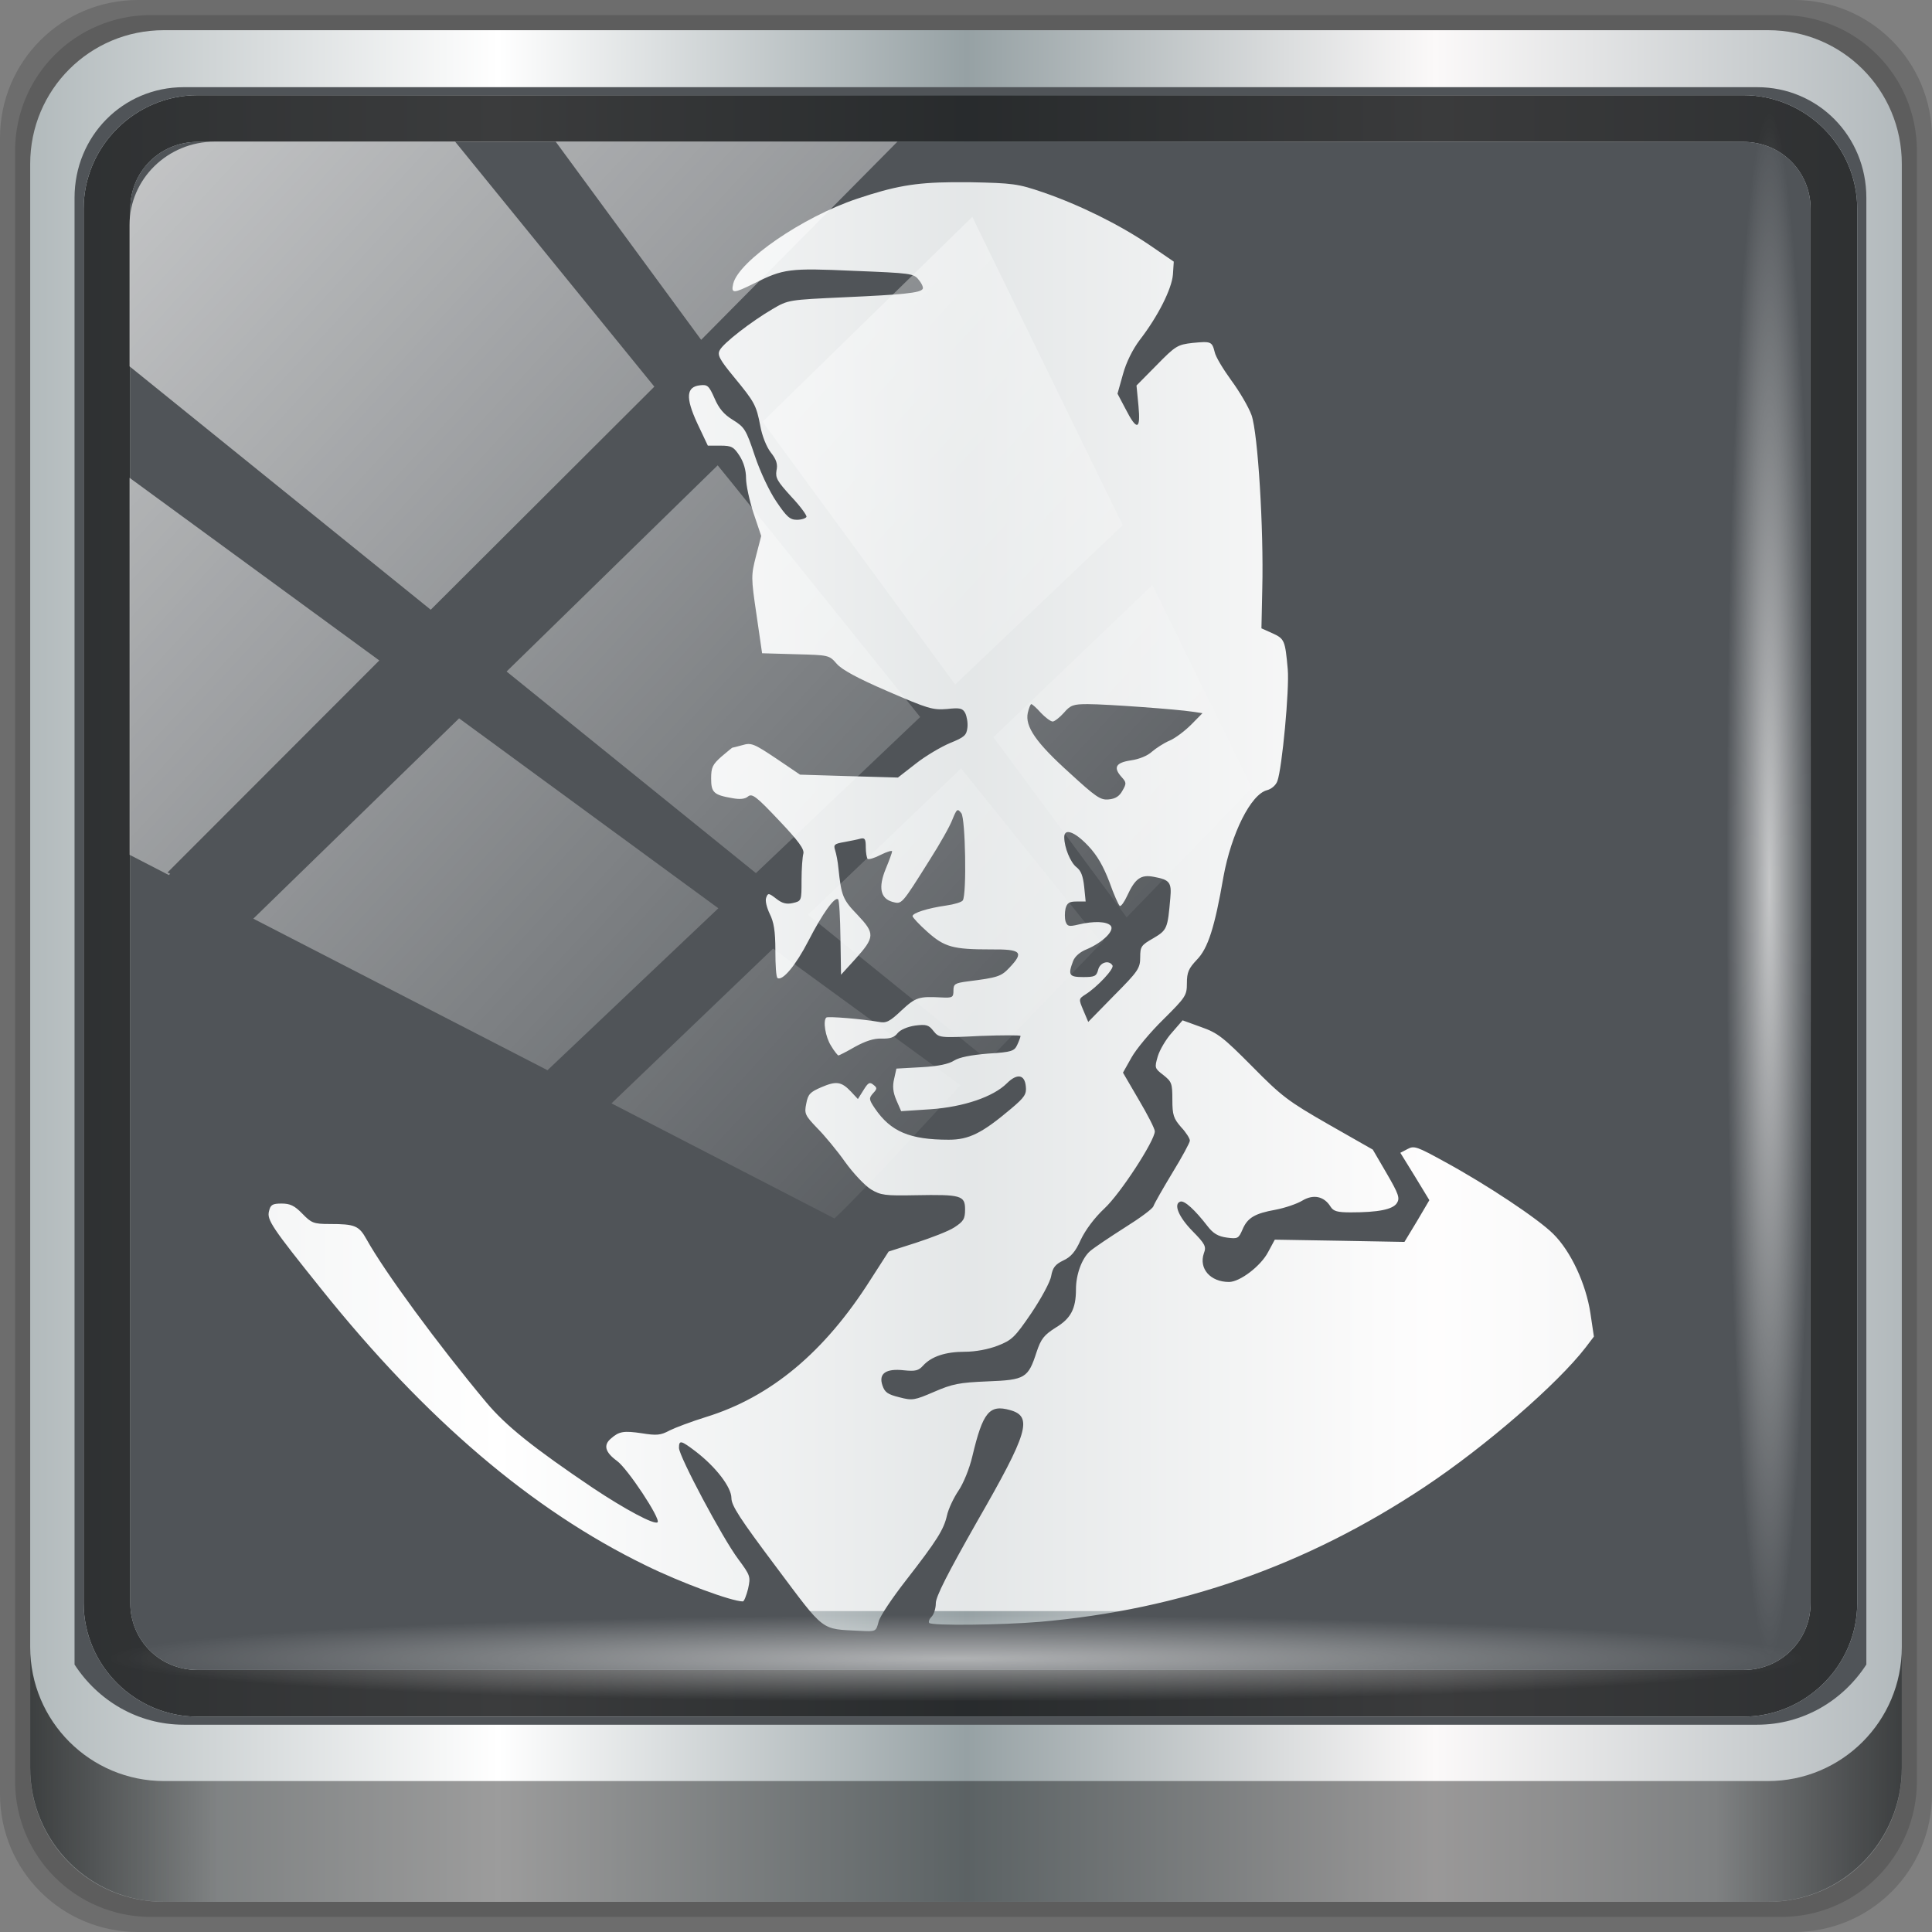 <?xml version="1.0" encoding="UTF-8" standalone="no"?>
<svg
   xmlns:dc="http://purl.org/dc/elements/1.1/"
   xmlns:cc="http://creativecommons.org/ns#"
   xmlns:rdf="http://www.w3.org/1999/02/22-rdf-syntax-ns#"
   xmlns:svg="http://www.w3.org/2000/svg"
   xmlns="http://www.w3.org/2000/svg"
   xmlns:xlink="http://www.w3.org/1999/xlink"
   xmlns:sodipodi="http://sodipodi.sourceforge.net/DTD/sodipodi-0.dtd"
   xmlns:inkscape="http://www.inkscape.org/namespaces/inkscape"
   viewBox="0 0 48 48"
   id="svg2"
   version="1.1"
   inkscape:version="0.92.2 5c3e80d, 2017-08-06"
   sodipodi:docname="steam_icon_224260.svg">
  <rect x="0" y="0" width="48" height="48" fill="#808080" stroke="none"/>
  <sodipodi:namedview
     pagecolor="#ffffff"
     bordercolor="#666666"
     borderopacity="1"
     objecttolerance="10"
     gridtolerance="10"
     guidetolerance="10"
     inkscape:pageopacity="0"
     inkscape:pageshadow="2"
     inkscape:window-width="1280"
     inkscape:window-height="943"
     id="namedview57"
     showgrid="false"
     inkscape:object-nodes="true"
     inkscape:snap-smooth-nodes="true"
     inkscape:zoom="8.4037384"
     inkscape:cx="19.955272"
     inkscape:cy="27.706756"
     inkscape:window-x="0"
     inkscape:window-y="19"
     inkscape:window-maximized="1"
     inkscape:current-layer="svg2"
     inkscape:snap-global="false">
    <inkscape:grid
       type="xygrid"
       id="grid4471" />
  </sodipodi:namedview>
  <defs
     id="defs4">
    <linearGradient
       id="linearGradient3764"
       x1="1"
       x2="47"
       gradientUnits="userSpaceOnUse"
       gradientTransform="matrix(0,-1,1,0,-1.5e-6,48)">
      <stop
         style="stop-color:#333;stop-opacity:1"
         id="stop7" />
      <stop
         offset="1"
         style="stop-color:#3d3d3d;stop-opacity:1"
         id="stop9" />
    </linearGradient>
    <clipPath
       id="clipPath-659501462">
      <g
         transform="translate(0,-1004.362)"
         id="g12">
        <path
           d="m -24 13 c 0 1.105 -0.672 2 -1.5 2 -0.828 0 -1.5 -0.895 -1.5 -2 0 -1.105 0.672 -2 1.5 -2 0.828 0 1.5 0.895 1.5 2 z"
           transform="matrix(15.333,0,0,11.5,415,878.862)"
           style="fill:#1890d0"
           id="path14" />
      </g>
    </clipPath>
    <clipPath
       id="clipPath-667606058">
      <g
         transform="translate(0,-1004.362)"
         id="g17">
        <path
           d="m -24 13 c 0 1.105 -0.672 2 -1.5 2 -0.828 0 -1.5 -0.895 -1.5 -2 0 -1.105 0.672 -2 1.5 -2 0.828 0 1.5 0.895 1.5 2 z"
           transform="matrix(15.333,0,0,11.5,415,878.862)"
           style="fill:#1890d0"
           id="path19" />
      </g>
    </clipPath>
    <linearGradient
       id="linearGradient3764-6"
       x1="1"
       x2="47"
       gradientUnits="userSpaceOnUse"
       gradientTransform="matrix(0,-1,1,0,-1.5e-6,48)">
      <stop
         style="stop-color:#333;stop-opacity:1"
         id="stop7-7" />
      <stop
         offset="1"
         style="stop-color:#3d3d3d;stop-opacity:1"
         id="stop9-1" />
    </linearGradient>
    <linearGradient
       inkscape:collect="always"
       xlink:href="#linearGradient6139-0"
       id="linearGradient4071"
       gradientUnits="userSpaceOnUse"
       gradientTransform="matrix(0.554,0,0,0.554,-2.571,-2.018)"
       x1="6"
       y1="47"
       x2="90"
       y2="47" />
    <linearGradient
       id="linearGradient6139-0">
      <stop
         id="stop6141-2"
         offset="0"
         style="stop-color:#b2babc;stop-opacity:1" />
      <stop
         style="stop-color:#ffffff;stop-opacity:1;"
         offset="0.25"
         id="stop6151-0" />
      <stop
         style="stop-color:#96a1a4;stop-opacity:1"
         offset="0.5"
         id="stop6147-1" />
      <stop
         id="stop6149-4"
         offset="0.75"
         style="stop-color:#fbf9f9;stop-opacity:1;" />
      <stop
         id="stop6143-4"
         offset="1"
         style="stop-color:#b2b9bc;stop-opacity:1" />
    </linearGradient>
    <linearGradient
       gradientTransform="scale(0.5)"
       inkscape:collect="always"
       xlink:href="#linearGradient3832-0-6-1-1"
       id="linearGradient4129"
       x1="1.5"
       y1="88.172"
       x2="94.5"
       y2="88.172"
       gradientUnits="userSpaceOnUse" />
    <linearGradient
       id="linearGradient3832-0-6-1-1">
      <stop
         style="stop-color:#000000;stop-opacity:1;"
         offset="0"
         id="stop3834-6-3-7-1" />
      <stop
         id="stop3872-2-4"
         offset="0.1"
         style="stop-color:#000000;stop-opacity:0.588;" />
      <stop
         style="stop-color:#000000;stop-opacity:0.588;"
         offset="0.9"
         id="stop3844-6-2-7-6" />
      <stop
         style="stop-color:#000000;stop-opacity:1;"
         offset="1"
         id="stop3836-5-0-2-9" />
    </linearGradient>
    <radialGradient
       inkscape:collect="always"
       xlink:href="#linearGradient3737"
       id="radialGradient7462-1"
       gradientUnits="userSpaceOnUse"
       gradientTransform="matrix(0.488,0,0,0.025,16.949,40.083)"
       cx="13.948"
       cy="44.893"
       fx="13.948"
       fy="44.893"
       r="43.199" />
    <linearGradient
       id="linearGradient3737">
      <stop
         offset="0"
         style="stop-color:#ffffff;stop-opacity:1"
         id="stop3739" />
      <stop
         offset="1"
         style="stop-color:#ffffff;stop-opacity:0"
         id="stop3741" />
    </linearGradient>
    <radialGradient
       inkscape:collect="always"
       xlink:href="#linearGradient3737"
       id="radialGradient7464-0"
       gradientUnits="userSpaceOnUse"
       gradientTransform="matrix(0.444,0,0,0.025,15.772,-45.084)"
       cx="13.948"
       cy="44.893"
       fx="13.948"
       fy="44.893"
       r="43.199" />
    <linearGradient
       inkscape:collect="always"
       xlink:href="#linearGradient3737"
       id="linearGradient4767"
       gradientUnits="userSpaceOnUse"
       x1="2.771"
       y1="-28.642"
       x2="50.528"
       y2="14.514" />
    <clipPath
       id="clipPath4156-4-1-9"
       clipPathUnits="userSpaceOnUse">
      <path
         inkscape:connector-curvature="0"
         id="path4158-0-8-3"
         d="m 27.046,-55.695 -14.214,13.321 h 0.061 l 15.653,21.771 10.231,-10.546 C 38.562,-32.302 27.468,-54.819 27.046,-55.695 Z M 9.647,-39.383 -5.241,-25.321 15.988,-7.806 26.372,-18.383 Z m 31.491,12.951 -9.741,9.714 8.945,12.458 7.781,-7.555 z m -49.84,4.379 -13.754,12.982 26.283,13.846 0.061,-0.062 -0.123,-0.062 L 13.599,-5.401 -8.702,-22.053 Z m 38.015,7.401 -9.803,9.775 11.579,9.559 7.628,-7.401 -8.669,-11.009 z m 20.187,5.674 -7.383,7.216 6.188,8.542 5.82,-6.137 z m -32.195,6.322 -9.557,9.498 13.662,7.185 7.934,-7.678 z m 23.312,2.374 -7.107,6.938 8.363,6.907 5.361,-5.674 -0.061,-0.092 -0.092,0.123 -6.464,-8.203 z m -8.73,8.542 -7.505,7.339 10.354,5.458 c 1.397,-1.321 5.675,-6.123 5.851,-6.322 z"
         style="opacity:0.6;fill:#ffffff;fill-opacity:1;stroke:none" />
    </clipPath>
  </defs>
  <g
     id="g3449"
     transform="matrix(0.125,0,0,-0.125,0,640)"
     style="fill:#000000;stroke:none" />
  <path
     style="display:inline;opacity:0.15;fill:#000000;fill-opacity:1;fill-rule:nonzero;stroke:none;stroke-width:0.5"
     d="M 44.571,0 H 3.429 C 1.529,0 2.0851044e-7,1.529 2.0851044e-7,3.429 V 44.571 C 2.0851044e-7,46.471 1.529,48 3.429,48 H 44.571 C 46.471,48 48,46.471 48,44.571 V 3.429 C 48,1.529 46.471,0 44.571,0 Z"
     id="path3288-7"
     inkscape:connector-curvature="0" />
  <path
     inkscape:connector-curvature="0"
     id="path4085-5"
     d="M 44.25,0.375 H 3.75 c -1.87,0 -3.375,1.505 -3.375,3.375 V 44.25 c 0,1.87 1.505,3.375 3.375,3.375 H 44.25 C 46.12,47.625 47.625,46.12 47.625,44.25 V 3.75 C 47.625,1.88 46.12,0.375 44.25,0.375 Z"
     style="display:inline;opacity:0.15;fill:#000000;fill-opacity:1;fill-rule:nonzero;stroke:none;stroke-width:0.5" />
  <path
     style="display:inline;fill:url(#linearGradient4071);fill-opacity:1;fill-rule:nonzero;stroke:none;stroke-width:0.5"
     d="M 43.929,0.75 H 4.071 C 2.231,0.75 0.75,2.231 0.75,4.071 V 43.929 c 0,1.84 1.481,3.321 3.321,3.321 H 43.929 c 1.84,0 3.321,-1.481 3.321,-3.321 V 4.071 C 47.25,2.231 45.769,0.75 43.929,0.75 Z"
     id="rect4251-1-9"
     inkscape:connector-curvature="0" />
  <rect
     style="opacity:1;fill:#ffffff;fill-opacity:0.739;stroke:none;stroke-width:0.1;stroke-linecap:round;stroke-linejoin:miter;stroke-miterlimit:4;stroke-dasharray:none;stroke-dashoffset:0;stroke-opacity:0.783;paint-order:markers stroke fill"
     id="rect947"
     width="37.245"
     height="35.579"
     x="4.998"
     y="4.448" />
  <path
     inkscape:connector-curvature="0"
     id="path4989-2"
     d="m 4.913,2.365 c -1.558,0 -2.834,1.27 -2.834,2.823 V 39.827 c 0,1.553 1.276,2.823 2.834,2.823 H 43.308 c 1.558,0 2.834,-1.27 2.834,-2.823 V 5.188 c 0,-1.553 -1.276,-2.823 -2.834,-2.823 z m 0,1.16 H 43.308 c 0.944,0 1.676,0.74 1.676,1.663 V 39.827 c 0,0.923 -0.732,1.663 -1.676,1.663 H 4.913 c -0.944,0 -1.676,-0.74 -1.676,-1.663 V 5.188 c 0,-0.923 0.732,-1.663 1.676,-1.663 z"
     style="color:#000000;font-style:normal;font-variant:normal;font-weight:normal;font-stretch:normal;font-size:medium;line-height:normal;font-family:Sans;-inkscape-font-specification:Sans;text-indent:0;text-align:start;text-decoration:none;text-decoration-line:none;letter-spacing:normal;word-spacing:normal;text-transform:none;writing-mode:lr-tb;direction:ltr;baseline-shift:baseline;text-anchor:start;display:inline;overflow:visible;visibility:visible;fill:#101213;fill-opacity:0.817;stroke:none;stroke-width:1.188;marker:none;enable-background:accumulate;opacity:1" />
  <path
     style="display:inline;opacity:1;fill:#505458;fill-opacity:1;fill-rule:nonzero;stroke:none;stroke-width:0.546"
     d="M 4.566 2.166 C 3.053 2.166 1.852 3.382 1.852 4.914 L 1.852 16.299 L 1.852 20.146 L 1.852 41.355 C 2.433 42.251 3.425 42.85 4.566 42.85 L 6.738 42.85 L 41.482 42.85 L 43.656 42.85 C 44.798 42.85 45.788 42.251 46.369 41.355 L 46.369 20.146 L 46.369 16.299 L 46.369 4.914 C 46.369 3.382 45.169 2.166 43.656 2.166 L 4.566 2.166 z M 4.912 2.365 L 43.309 2.365 C 44.867 2.365 46.143 3.634 46.143 5.188 L 46.143 39.826 C 46.143 41.379 44.867 42.65 43.309 42.65 L 4.912 42.65 C 3.354 42.65 2.078 41.379 2.078 39.826 L 2.078 5.188 C 2.078 3.634 3.354 2.365 4.912 2.365 z M 4.912 3.525 C 3.968 3.525 3.236 4.264 3.236 5.188 L 3.236 39.826 C 3.236 40.749 3.968 41.49 4.912 41.49 L 43.309 41.49 C 44.253 41.49 44.984 40.749 44.984 39.826 L 44.984 5.188 C 44.984 4.264 44.253 3.525 43.309 3.525 L 4.912 3.525 z M 23.656 4.527 C 23.79 4.526 23.933 4.526 24.086 4.527 C 25.174 4.549 25.291 4.565 25.922 4.781 C 26.821 5.091 27.802 5.575 28.549 6.08 L 29.162 6.5 L 29.141 6.822 C 29.112 7.176 28.773 7.856 28.316 8.447 C 28.142 8.678 27.98 9.001 27.9 9.297 L 27.764 9.781 L 27.961 10.154 C 28.244 10.71 28.343 10.69 28.285 10.084 L 28.236 9.578 L 28.736 9.072 C 29.208 8.589 29.259 8.563 29.629 8.52 C 30.086 8.476 30.112 8.484 30.178 8.744 C 30.199 8.86 30.387 9.168 30.59 9.449 C 30.793 9.723 31.021 10.112 31.094 10.314 C 31.253 10.762 31.398 13.149 31.361 14.621 L 31.34 15.611 L 31.615 15.734 C 31.913 15.871 31.929 15.907 31.994 16.629 C 32.038 17.12 31.852 19.096 31.736 19.406 C 31.7 19.507 31.591 19.602 31.482 19.631 C 31.076 19.732 30.592 20.71 30.396 21.785 C 30.179 23.041 30.012 23.562 29.736 23.844 C 29.533 24.06 29.488 24.154 29.488 24.428 C 29.488 24.731 29.459 24.774 28.908 25.322 C 28.582 25.64 28.227 26.066 28.111 26.275 L 27.9 26.65 L 28.291 27.32 C 28.509 27.688 28.691 28.042 28.691 28.107 C 28.691 28.338 27.836 29.657 27.438 30.025 C 27.191 30.256 26.966 30.559 26.85 30.805 C 26.719 31.101 26.603 31.232 26.414 31.318 C 26.218 31.412 26.153 31.497 26.117 31.699 C 26.095 31.844 25.87 32.257 25.623 32.625 C 25.21 33.231 25.139 33.295 24.791 33.432 C 24.552 33.525 24.232 33.584 23.971 33.584 C 23.492 33.584 23.142 33.699 22.932 33.93 C 22.823 34.052 22.744 34.074 22.461 34.045 C 22.011 33.994 21.822 34.124 21.924 34.42 C 21.982 34.593 22.054 34.643 22.344 34.715 C 22.67 34.801 22.721 34.789 23.207 34.58 C 23.657 34.385 23.824 34.349 24.535 34.32 C 25.471 34.284 25.544 34.239 25.754 33.59 C 25.863 33.265 25.935 33.17 26.232 32.982 C 26.602 32.759 26.732 32.517 26.732 32.033 C 26.732 31.665 26.877 31.266 27.08 31.086 C 27.189 30.992 27.581 30.731 27.943 30.5 C 28.313 30.269 28.634 30.034 28.656 29.969 C 28.678 29.904 28.888 29.535 29.127 29.139 C 29.366 28.749 29.562 28.388 29.562 28.338 C 29.562 28.287 29.469 28.136 29.346 28.006 C 29.157 27.789 29.127 27.703 29.127 27.32 C 29.127 26.916 29.111 26.873 28.9 26.707 C 28.683 26.541 28.684 26.527 28.764 26.246 C 28.814 26.08 28.974 25.811 29.119 25.652 L 29.381 25.35 L 29.844 25.518 C 30.257 25.662 30.395 25.776 31.105 26.49 C 31.845 27.241 32 27.358 33.008 27.936 L 34.107 28.562 L 34.451 29.152 C 34.749 29.665 34.785 29.768 34.705 29.891 C 34.604 30.049 34.242 30.121 33.561 30.121 C 33.227 30.121 33.129 30.094 33.057 29.979 C 32.897 29.719 32.629 29.664 32.354 29.83 C 32.223 29.909 31.925 30.011 31.693 30.055 C 31.171 30.148 30.99 30.257 30.867 30.553 C 30.773 30.769 30.751 30.784 30.482 30.748 C 30.265 30.719 30.14 30.645 30.002 30.465 C 29.69 30.061 29.426 29.817 29.324 29.854 C 29.15 29.911 29.281 30.234 29.629 30.588 C 29.941 30.905 29.975 30.971 29.91 31.137 C 29.78 31.519 30.071 31.85 30.535 31.85 C 30.804 31.85 31.325 31.454 31.506 31.107 L 31.672 30.799 L 33.285 30.826 L 34.893 30.855 L 35.207 30.336 L 35.512 29.818 L 35.156 29.232 L 34.791 28.641 L 34.975 28.545 C 35.134 28.458 35.213 28.49 35.895 28.865 C 36.954 29.442 38.216 30.284 38.586 30.652 C 39.028 31.085 39.405 31.902 39.514 32.631 L 39.6 33.207 L 39.391 33.482 C 38.694 34.384 36.909 35.935 35.4 36.938 C 32.463 38.893 29.33 39.992 25.826 40.295 C 24.869 40.374 23.158 40.394 23.086 40.322 C 23.064 40.293 23.085 40.228 23.143 40.17 C 23.201 40.112 23.25 39.962 23.25 39.832 C 23.25 39.666 23.543 39.094 24.275 37.803 C 25.545 35.595 25.667 35.192 25.094 35.033 C 24.579 34.889 24.419 35.083 24.158 36.18 C 24.086 36.49 23.934 36.859 23.811 37.039 C 23.694 37.212 23.564 37.486 23.527 37.652 C 23.448 37.999 23.289 38.26 22.498 39.277 C 22.172 39.696 21.866 40.148 21.83 40.285 C 21.765 40.538 21.764 40.539 21.365 40.518 C 20.379 40.467 20.509 40.567 19.283 38.93 C 18.384 37.732 18.172 37.406 18.172 37.219 C 18.172 36.952 17.789 36.448 17.281 36.059 C 16.919 35.784 16.869 35.771 16.869 35.973 C 16.869 36.182 17.955 38.222 18.34 38.734 C 18.645 39.146 18.651 39.17 18.586 39.473 C 18.542 39.646 18.486 39.787 18.457 39.787 C 18.181 39.787 16.911 39.32 16.033 38.887 C 13.219 37.516 10.578 35.266 7.988 32.033 C 6.755 30.496 6.626 30.306 6.684 30.09 C 6.72 29.931 6.771 29.902 6.996 29.902 C 7.206 29.902 7.316 29.952 7.512 30.154 C 7.737 30.385 7.789 30.41 8.195 30.41 C 8.819 30.41 8.919 30.452 9.107 30.791 C 9.557 31.599 10.869 33.39 12.08 34.84 C 12.566 35.424 13.263 35.978 14.729 36.967 C 15.519 37.493 16.258 37.892 16.338 37.82 C 16.418 37.734 15.591 36.484 15.33 36.297 C 15.033 36.08 14.982 35.9 15.186 35.734 C 15.381 35.561 15.503 35.544 15.945 35.609 C 16.308 35.667 16.412 35.662 16.637 35.539 C 16.782 35.467 17.187 35.315 17.535 35.207 C 19.153 34.709 20.488 33.591 21.627 31.795 L 22.078 31.094 L 22.756 30.877 C 23.133 30.754 23.562 30.59 23.707 30.496 C 23.939 30.345 23.977 30.285 23.977 30.047 C 23.977 29.701 23.876 29.674 22.744 29.695 C 21.99 29.71 21.88 29.695 21.641 29.551 C 21.488 29.457 21.201 29.152 20.998 28.871 C 20.795 28.582 20.478 28.202 20.297 28.021 C 20 27.711 19.98 27.665 20.031 27.42 C 20.075 27.182 20.127 27.132 20.41 27.01 C 20.78 26.851 20.907 26.872 21.146 27.125 L 21.314 27.305 L 21.453 27.084 C 21.569 26.896 21.607 26.874 21.701 26.953 C 21.795 27.025 21.795 27.052 21.693 27.16 C 21.585 27.283 21.584 27.313 21.736 27.537 C 22.128 28.114 22.6 28.316 23.572 28.316 C 24.073 28.316 24.398 28.156 25.123 27.543 C 25.457 27.262 25.508 27.183 25.486 26.988 C 25.457 26.692 25.268 26.663 25.014 26.916 C 24.68 27.248 23.948 27.501 23.121 27.559 L 22.389 27.607 L 22.271 27.336 C 22.184 27.134 22.171 26.983 22.215 26.803 L 22.271 26.549 L 22.896 26.514 C 23.31 26.492 23.576 26.434 23.707 26.348 C 23.838 26.268 24.116 26.212 24.551 26.176 C 25.138 26.14 25.203 26.114 25.275 25.955 C 25.319 25.861 25.355 25.76 25.355 25.738 C 25.355 25.717 24.899 25.717 24.348 25.738 C 23.339 25.789 23.331 25.783 23.193 25.617 C 23.077 25.466 23.019 25.444 22.736 25.48 C 22.548 25.509 22.373 25.581 22.301 25.668 C 22.221 25.776 22.105 25.81 21.902 25.803 C 21.714 25.796 21.503 25.864 21.242 26.008 C 21.032 26.13 20.845 26.223 20.83 26.223 C 20.816 26.223 20.724 26.116 20.645 25.979 C 20.507 25.762 20.442 25.361 20.529 25.281 C 20.566 25.245 21.432 25.317 21.838 25.389 C 22.019 25.425 22.106 25.38 22.396 25.105 C 22.752 24.774 22.832 24.752 23.383 24.781 C 23.666 24.796 23.688 24.779 23.688 24.613 C 23.688 24.447 23.723 24.426 24.035 24.383 C 24.79 24.289 24.875 24.259 25.078 24.043 C 25.448 23.653 25.377 23.581 24.615 23.588 C 23.68 23.588 23.467 23.533 23.039 23.15 C 22.836 22.97 22.672 22.791 22.672 22.762 C 22.672 22.682 23.049 22.563 23.506 22.498 C 23.709 22.469 23.891 22.414 23.92 22.371 C 24.021 22.22 23.986 20.342 23.885 20.205 C 23.79 20.082 23.773 20.09 23.664 20.357 C 23.606 20.516 23.353 20.965 23.1 21.361 C 22.389 22.494 22.408 22.466 22.176 22.408 C 21.871 22.322 21.817 22.048 22.006 21.586 C 22.093 21.377 22.164 21.181 22.164 21.152 C 22.164 21.123 22.04 21.159 21.881 21.238 C 21.729 21.318 21.584 21.36 21.555 21.338 C 21.533 21.309 21.51 21.181 21.51 21.051 C 21.51 20.849 21.488 20.812 21.387 20.834 C 21.314 20.856 21.133 20.891 20.98 20.92 C 20.727 20.963 20.705 20.986 20.748 21.123 C 20.777 21.21 20.816 21.41 20.83 21.568 C 20.903 22.254 20.935 22.348 21.305 22.73 C 21.74 23.192 21.743 23.28 21.242 23.836 L 20.895 24.217 L 20.881 23.303 C 20.874 22.798 20.851 22.365 20.822 22.344 C 20.742 22.264 20.427 22.709 20.086 23.373 C 19.774 23.979 19.442 24.378 19.318 24.299 C 19.282 24.284 19.264 23.973 19.264 23.619 C 19.264 23.129 19.225 22.905 19.123 22.703 C 19.051 22.552 19.006 22.377 19.035 22.305 C 19.079 22.182 19.095 22.182 19.283 22.326 C 19.428 22.442 19.538 22.472 19.697 22.436 C 19.915 22.385 19.914 22.383 19.914 21.871 C 19.914 21.582 19.937 21.288 19.959 21.209 C 19.988 21.101 19.843 20.898 19.35 20.379 C 18.791 19.787 18.687 19.708 18.586 19.787 C 18.513 19.852 18.384 19.866 18.195 19.83 C 17.731 19.751 17.668 19.688 17.668 19.342 C 17.668 19.068 17.702 18.996 17.92 18.801 C 18.065 18.678 18.188 18.576 18.195 18.576 C 18.203 18.576 18.317 18.548 18.447 18.512 C 18.665 18.447 18.732 18.476 19.283 18.844 L 19.877 19.246 L 21.096 19.283 L 22.309 19.318 L 22.752 18.973 C 22.999 18.778 23.383 18.553 23.607 18.459 C 23.963 18.315 24.013 18.266 24.035 18.078 C 24.05 17.955 24.019 17.798 23.982 17.719 C 23.917 17.596 23.854 17.579 23.527 17.615 C 23.172 17.644 23.054 17.607 22.053 17.174 C 21.298 16.849 20.91 16.635 20.787 16.49 C 20.599 16.274 20.589 16.276 19.77 16.254 L 18.934 16.23 L 18.795 15.271 C 18.657 14.341 18.66 14.298 18.783 13.814 L 18.912 13.316 L 18.723 12.754 C 18.621 12.444 18.535 12.052 18.535 11.879 C 18.535 11.684 18.477 11.485 18.375 11.326 C 18.23 11.103 18.176 11.072 17.9 11.072 L 17.586 11.072 L 17.324 10.518 C 17.027 9.875 17.048 9.608 17.396 9.572 C 17.578 9.551 17.614 9.584 17.752 9.895 C 17.861 10.147 17.982 10.295 18.207 10.432 C 18.497 10.612 18.536 10.67 18.754 11.326 C 18.884 11.716 19.117 12.212 19.291 12.465 C 19.545 12.84 19.625 12.914 19.799 12.914 C 19.915 12.914 20.023 12.876 20.037 12.84 C 20.044 12.797 19.879 12.572 19.654 12.334 C 19.313 11.959 19.262 11.874 19.291 11.693 C 19.327 11.535 19.29 11.417 19.152 11.244 C 19.044 11.107 18.934 10.828 18.891 10.59 C 18.789 10.063 18.753 9.996 18.23 9.361 C 17.868 8.921 17.818 8.815 17.883 8.699 C 17.97 8.526 18.662 7.99 19.191 7.68 C 19.583 7.449 19.588 7.45 20.988 7.385 C 22.425 7.32 22.866 7.279 22.924 7.178 C 22.946 7.149 22.904 7.045 22.824 6.951 C 22.701 6.792 22.627 6.786 21.213 6.729 C 19.603 6.656 19.466 6.678 18.74 7.039 C 18.218 7.299 18.159 7.299 18.217 7.047 C 18.355 6.484 19.937 5.392 21.293 4.938 C 22.22 4.628 22.723 4.536 23.656 4.527 z M 25.623 17.494 C 25.601 17.494 25.564 17.588 25.535 17.711 C 25.463 18.05 25.74 18.453 26.574 19.203 C 27.227 19.802 27.342 19.883 27.545 19.861 C 27.712 19.847 27.814 19.78 27.887 19.643 C 27.988 19.469 27.987 19.44 27.871 19.311 C 27.653 19.072 27.713 18.948 28.098 18.891 C 28.301 18.862 28.51 18.777 28.619 18.676 C 28.721 18.589 28.917 18.46 29.055 18.402 C 29.193 18.345 29.432 18.165 29.592 18.006 L 29.875 17.719 L 29.627 17.682 C 29.264 17.624 27.497 17.494 27.025 17.494 C 26.67 17.494 26.597 17.516 26.43 17.711 C 26.328 17.826 26.198 17.926 26.154 17.926 C 26.104 17.926 25.97 17.826 25.861 17.711 C 25.753 17.588 25.645 17.494 25.623 17.494 z M 26.541 20.672 C 26.478 20.671 26.441 20.712 26.441 20.799 C 26.441 21.059 26.597 21.428 26.742 21.543 C 26.858 21.63 26.907 21.764 26.936 22.031 L 26.973 22.398 L 26.742 22.398 C 26.568 22.398 26.509 22.435 26.473 22.572 C 26.451 22.673 26.451 22.811 26.473 22.891 C 26.516 23.013 26.55 23.028 26.789 22.971 C 27.181 22.877 27.501 22.892 27.596 23 C 27.697 23.123 27.392 23.418 27 23.584 C 26.833 23.649 26.704 23.763 26.66 23.879 C 26.53 24.225 26.559 24.275 26.914 24.275 C 27.197 24.275 27.24 24.254 27.283 24.096 C 27.327 23.908 27.552 23.842 27.639 23.986 C 27.689 24.066 27.262 24.521 26.965 24.709 C 26.798 24.817 26.798 24.823 26.914 25.098 L 27.037 25.389 L 27.682 24.73 C 28.276 24.132 28.328 24.057 28.328 23.783 C 28.328 23.516 28.352 23.482 28.656 23.309 C 28.997 23.107 29.011 23.07 29.076 22.312 C 29.112 21.923 29.06 21.857 28.668 21.785 C 28.342 21.72 28.2 21.83 28.004 22.256 C 27.931 22.415 27.851 22.522 27.822 22.508 C 27.793 22.493 27.673 22.226 27.564 21.916 C 27.412 21.519 27.262 21.254 27.037 21.016 C 26.829 20.795 26.647 20.674 26.541 20.672 z "
     id="path106" />
  <path
     inkscape:connector-curvature="0"
     style="display:inline;opacity:0.658;fill:url(#linearGradient4129);fill-opacity:1;fill-rule:nonzero;stroke:none;stroke-width:0.5"
     d="m 0.75,40.922 v 3 c 0,1.84 1.488,3.328 3.328,3.328 H 43.922 C 45.762,47.25 47.25,45.762 47.25,43.922 v -3 C 47.25,42.762 45.762,44.25 43.922,44.25 H 4.078 c -1.84,0 -3.328,-1.488 -3.328,-3.328 z"
     id="path4118-8" />
  <rect
     style="opacity:0.55;fill:url(#radialGradient7462-1);fill-opacity:1;stroke:none;stroke-width:0.5"
     id="rect4131-9"
     width="42.125"
     height="2.125"
     x="2.687"
     y="40.125"
     rx="0"
     ry="2.125" />
  <rect
     ry="2.125"
     rx="0"
     y="-45.043"
     x="2.78"
     height="2.125"
     width="38.375"
     id="rect4141-7"
     style="opacity:0.669;fill:url(#radialGradient7464-0);fill-opacity:1;stroke:none;stroke-width:0.5"
     transform="rotate(90)" />
  <rect
     transform="matrix(0.535,0,0,0.524,2.148,19.239)"
     style="opacity:0.65;fill:url(#linearGradient4767);fill-opacity:1;stroke:none"
     id="rect4146-3"
     width="75.966"
     height="69.024"
     x="2"
     y="-30"
     rx="3.957"
     ry="3.957"
     clip-path="url(#clipPath4156-4-1-9)" />
</svg>
